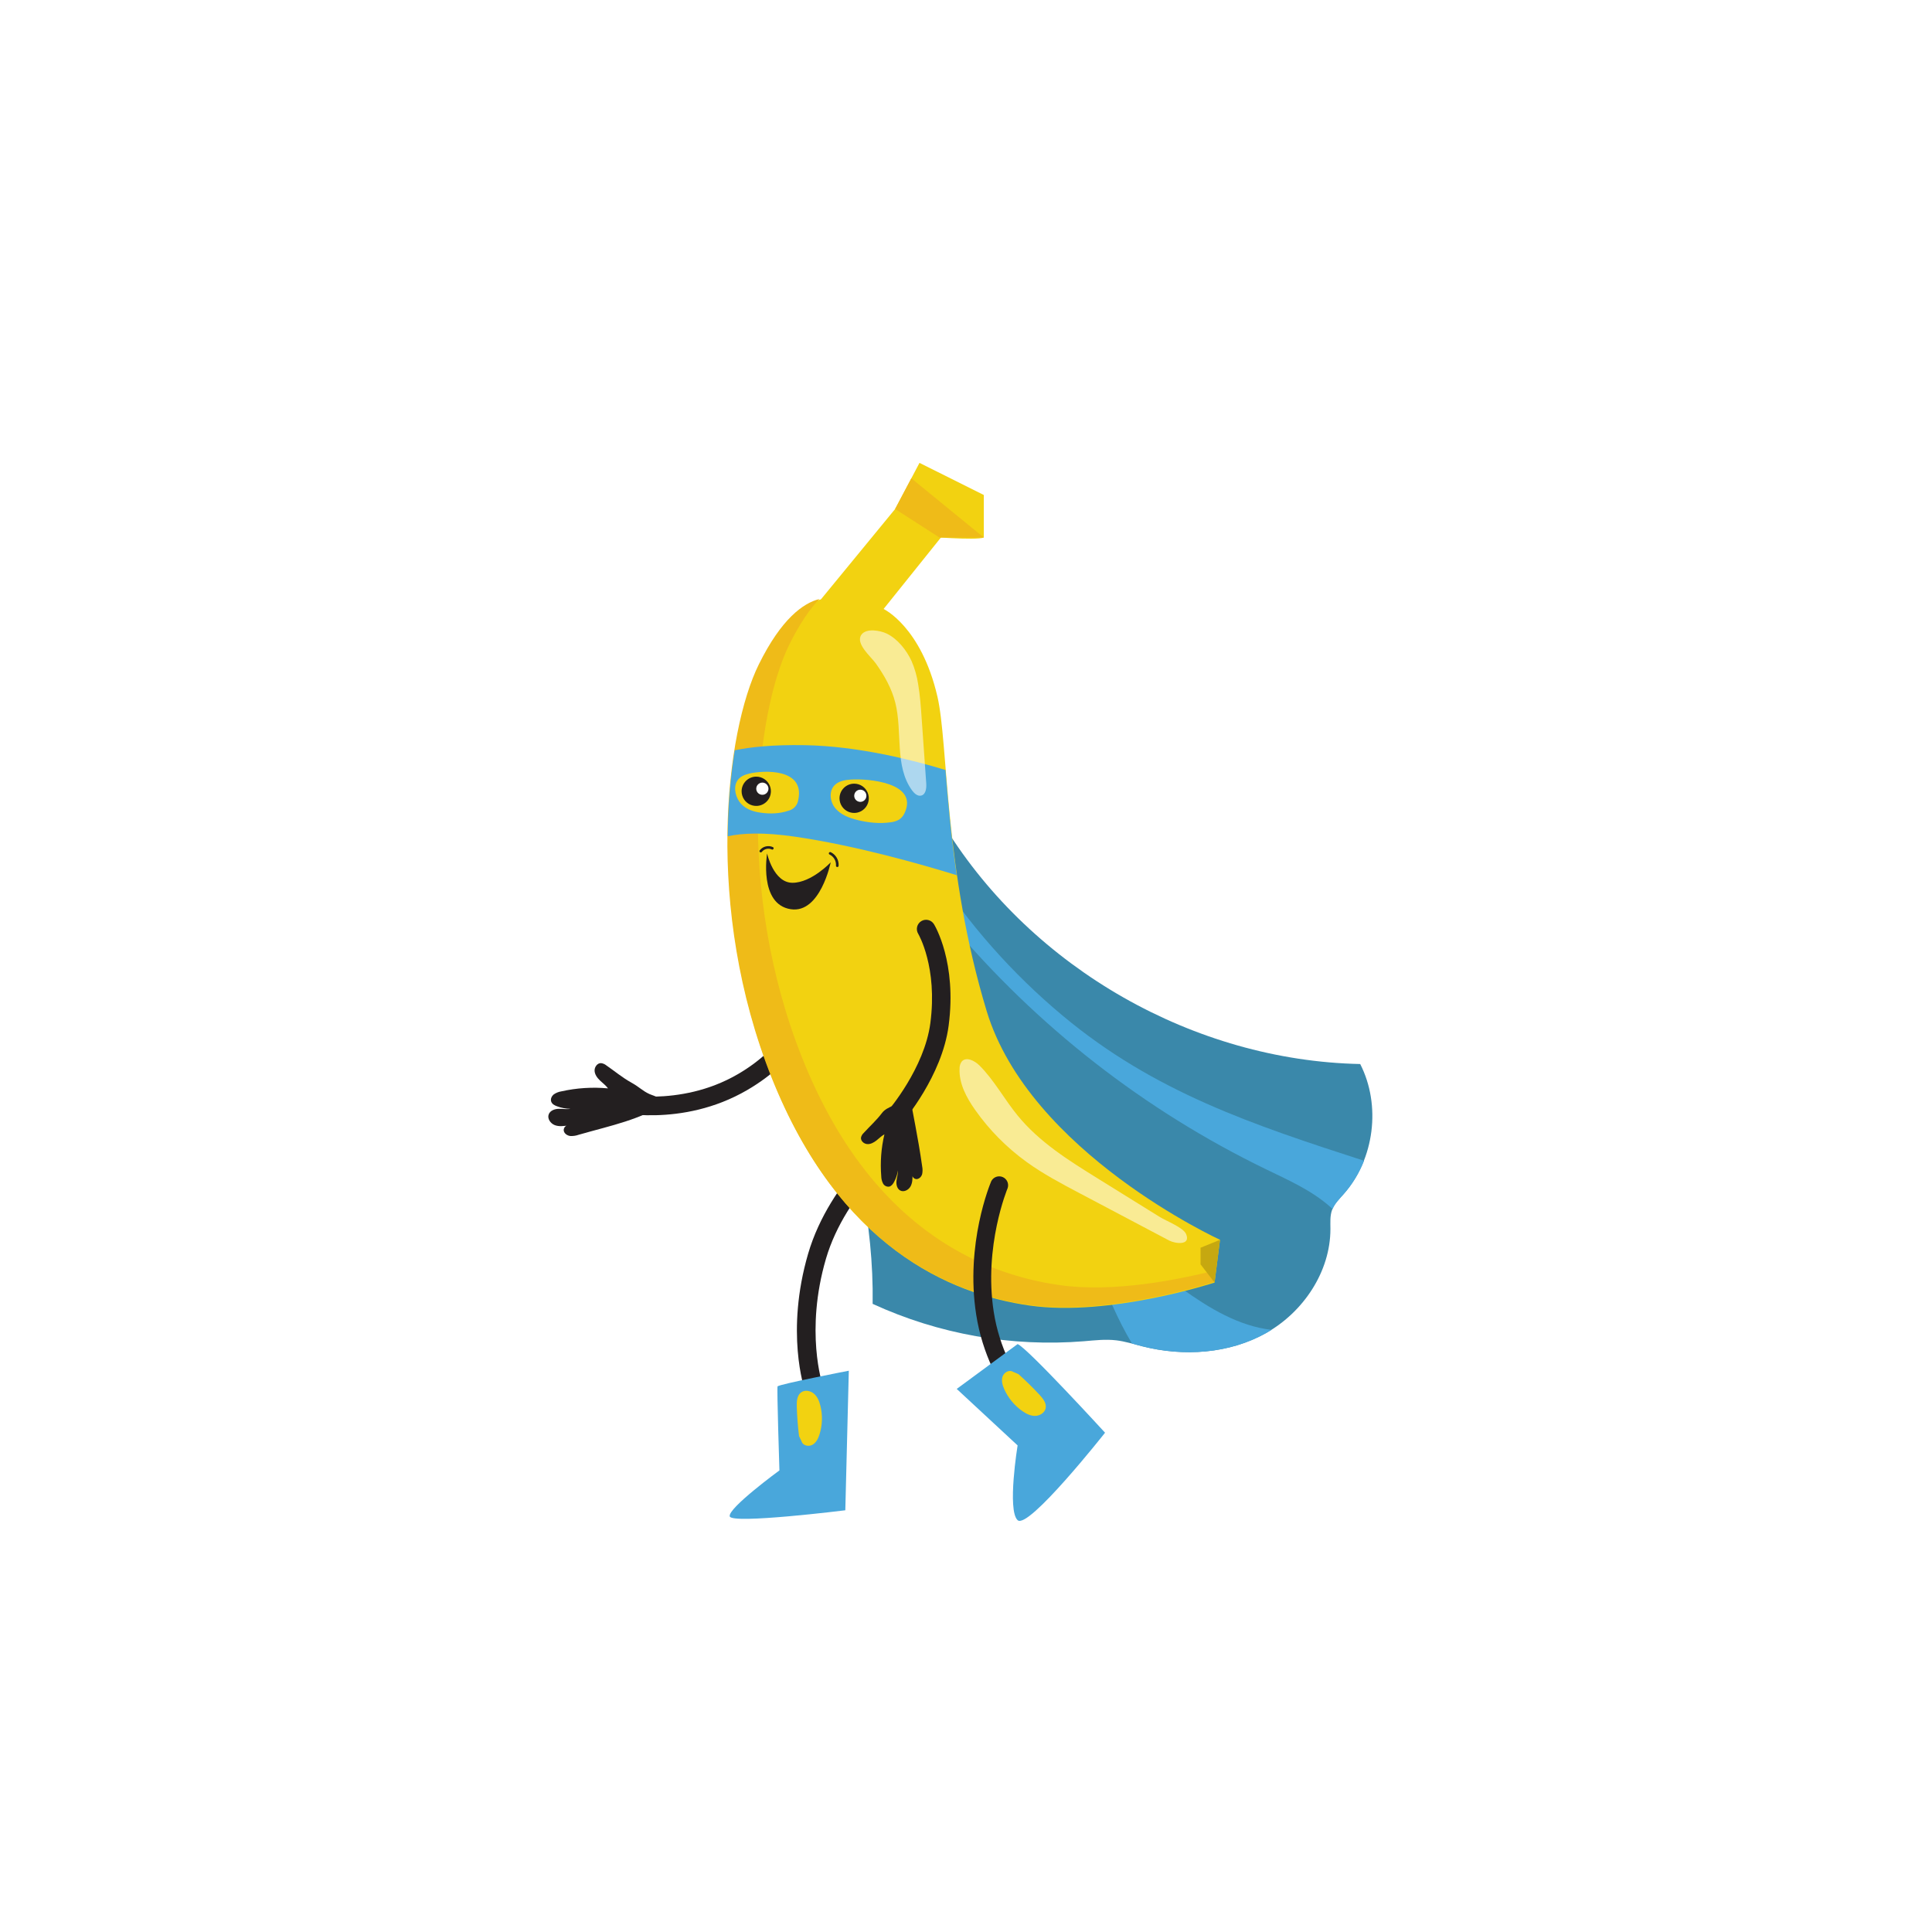 <svg width="96" height="96" viewBox="0 0 96 96" fill="none" xmlns="http://www.w3.org/2000/svg">
<g filter="url(#filter0_i)">
<circle cx="48" cy="48" r="48" fill="white" fill-opacity="0.9"/>
</g>
<path d="M40.462 50.385L40.464 50.38C40.488 50.264 40.466 50.143 40.402 50.042C40.339 49.942 40.239 49.87 40.124 49.842C40.009 49.814 39.887 49.831 39.784 49.891C39.682 49.95 39.606 50.047 39.574 50.162V50.162C39.566 50.191 39.086 51.962 36.672 53.37C33.745 55.077 30.615 54.334 30.583 54.326C30.465 54.297 30.34 54.315 30.236 54.378C30.132 54.44 30.056 54.542 30.027 54.66C29.997 54.778 30.016 54.903 30.079 55.007C30.141 55.111 30.243 55.186 30.361 55.216C30.502 55.251 33.874 56.062 37.132 54.162C39.875 52.565 40.426 50.529 40.462 50.385Z" fill="#231F20"/>
<path d="M32.279 54.366C31.919 54.203 31.79 54.025 31.355 53.784C30.921 53.543 30.539 53.221 30.13 52.94C30.054 52.877 29.961 52.837 29.863 52.826C29.677 52.821 29.535 53.023 29.545 53.209C29.555 53.395 29.676 53.559 29.812 53.689C29.949 53.819 30.101 53.93 30.212 54.081C29.436 54.009 28.654 54.059 27.894 54.229C27.759 54.25 27.63 54.301 27.518 54.379C27.411 54.464 27.343 54.61 27.39 54.739C27.436 54.867 27.555 54.924 27.673 54.969C27.888 55.051 28.116 55.094 28.346 55.096C28.152 55.132 27.953 55.09 27.756 55.096C27.558 55.103 27.339 55.183 27.267 55.367C27.183 55.578 27.351 55.823 27.563 55.906C27.775 55.989 28.014 55.954 28.239 55.922C28.099 55.899 27.982 56.066 28.017 56.203C28.052 56.34 28.195 56.429 28.335 56.447C28.477 56.455 28.619 56.434 28.753 56.386C30.407 55.911 31.782 55.66 33.236 54.733L32.279 54.366Z" fill="#231F20"/>
<path d="M46.971 41.123C51.319 48.13 59.344 52.702 67.588 52.871C68.634 54.92 68.295 57.599 66.769 59.324C66.55 59.574 66.303 59.81 66.19 60.12C66.08 60.419 66.108 60.746 66.108 61.066C66.108 63.187 64.768 65.188 62.922 66.23C61.076 67.272 58.805 67.419 56.751 66.896C56.324 66.787 55.902 66.651 55.465 66.6C54.935 66.537 54.401 66.6 53.867 66.645C50.264 66.938 46.646 66.298 43.361 64.788C43.482 56.73 39.682 49.219 37.12 41.578L46.971 41.123Z" fill="#3A88AA"/>
<path d="M47.217 45.872C46.564 45.092 45.903 44.053 46.329 43.13C48.1 45.891 50.282 48.364 52.8 50.465C57.338 54.263 62.276 55.896 67.779 57.678C67.544 58.281 67.205 58.838 66.778 59.324C66.57 59.559 66.34 59.787 66.215 60.075C66.18 60.041 66.143 60.007 66.106 59.975C65.174 59.147 64.011 58.636 62.889 58.092C56.864 55.167 51.523 51.003 47.217 45.872V45.872Z" fill="#49A7DB"/>
<path d="M58.751 64.047C60.086 65.006 61.566 65.898 63.184 66.079C63.1 66.131 63.017 66.182 62.933 66.23C61.087 67.272 58.817 67.419 56.762 66.896C56.59 66.853 56.419 66.805 56.248 66.759C55.526 65.561 54.974 64.212 54.47 62.916C54.264 62.385 54.054 61.804 54.22 61.258C55.901 61.84 57.305 63.007 58.751 64.047Z" fill="#49A7DB"/>
<path d="M40.024 69.158C40.016 69.145 40.01 69.131 40.004 69.116C39.963 68.998 39.019 66.183 40.157 62.291C41.241 58.588 44.498 56.087 44.637 55.985C44.684 55.943 44.74 55.912 44.8 55.893C44.859 55.874 44.922 55.867 44.985 55.874C45.047 55.88 45.108 55.899 45.163 55.93C45.217 55.96 45.265 56.002 45.303 56.052C45.342 56.102 45.369 56.159 45.384 56.22C45.399 56.281 45.401 56.344 45.391 56.406C45.38 56.468 45.357 56.527 45.323 56.58C45.289 56.633 45.244 56.678 45.192 56.712C45.15 56.744 42.035 59.149 41.041 62.548C39.99 66.142 40.866 68.79 40.875 68.816C40.913 68.927 40.907 69.049 40.858 69.156C40.809 69.262 40.721 69.346 40.612 69.39C40.503 69.434 40.382 69.434 40.272 69.391C40.163 69.347 40.075 69.264 40.025 69.158L40.024 69.158Z" fill="#231F20"/>
<path d="M60.621 61.604C60.621 61.604 51.159 57.271 49.027 50.239C46.896 43.207 47.128 36.971 46.58 34.612C45.772 31.131 43.905 30.26 43.905 30.26L41.996 29.924C41.996 29.924 39.943 28.577 37.734 33.052C36.085 36.388 35.022 45.16 38.372 53.578C41.711 61.96 47.18 64.304 51.159 64.872C55.137 65.44 60.351 63.73 60.351 63.73L60.621 61.604Z" fill="#F2D211"/>
<path d="M37.703 33.018C38.829 30.735 39.917 29.968 40.711 29.765C40.238 30.265 39.732 30.991 39.218 32.033C37.569 35.371 36.505 44.145 39.857 52.561C43.196 60.944 48.665 63.287 52.643 63.855C55.322 64.241 58.563 63.587 60.393 63.121L60.32 63.699C60.32 63.699 55.103 65.409 51.128 64.841C47.152 64.273 41.681 61.928 38.341 53.546C34.989 45.13 36.053 36.356 37.703 33.018Z" fill="#EFBB18"/>
<path d="M43.905 30.26L47.081 26.301L45.05 24.596L40.789 29.785C40.789 29.785 41.215 30.848 41.428 30.989C41.64 31.13 43.905 30.26 43.905 30.26Z" fill="#F2D211"/>
<path d="M48.885 26.708C48.531 26.869 45.902 26.652 45.902 26.652L44.478 25.292L45.689 23L48.885 24.596V26.708Z" fill="#F2D211"/>
<path d="M47.539 43.489C45.764 42.94 42.497 42.009 39.494 41.573C37.94 41.347 36.881 41.396 36.162 41.554C36.172 40.123 36.288 38.695 36.509 37.281C37.278 37.121 38.394 36.999 39.992 37.027C42.657 37.073 45.385 37.773 46.98 38.261C47.102 39.748 47.254 41.525 47.539 43.489Z" fill="#49A7DB"/>
<path d="M44.949 40.398C44.892 40.529 44.799 40.641 44.682 40.721C44.553 40.797 44.408 40.843 44.259 40.858C43.709 40.938 43.145 40.879 42.605 40.745C42.198 40.644 41.782 40.488 41.512 40.169C41.242 39.849 41.174 39.327 41.463 39.024C41.664 38.813 41.977 38.757 42.268 38.737C43.134 38.677 45.653 38.886 44.949 40.398Z" fill="#F2D211"/>
<path d="M39.665 39.744C39.648 39.873 39.591 39.994 39.504 40.091C39.416 40.188 39.301 40.255 39.174 40.285C38.736 40.434 38.27 40.447 37.809 40.383C37.464 40.335 37.101 40.233 36.832 39.951C36.563 39.67 36.428 39.161 36.617 38.825C36.748 38.591 36.992 38.496 37.228 38.44C37.924 38.273 40.007 38.161 39.665 39.744Z" fill="#F2D211"/>
<path d="M52.321 71.634C52.414 71.634 52.505 71.605 52.58 71.551C52.656 71.496 52.713 71.42 52.742 71.331C52.772 71.243 52.773 71.148 52.745 71.059C52.717 70.97 52.662 70.892 52.588 70.836C52.562 70.817 49.94 68.794 49.378 65.185C48.87 61.919 50.058 59.064 50.07 59.036C50.105 58.93 50.1 58.815 50.054 58.713C50.008 58.612 49.926 58.531 49.823 58.487C49.721 58.443 49.605 58.44 49.501 58.477C49.395 58.514 49.308 58.59 49.257 58.689C49.203 58.814 47.956 61.796 48.506 65.32C49.124 69.296 51.939 71.451 52.059 71.543C52.134 71.601 52.226 71.633 52.321 71.634V71.634Z" fill="#231F20"/>
<path d="M41.715 39.667C41.715 39.811 41.758 39.952 41.838 40.071C41.918 40.191 42.031 40.284 42.164 40.339C42.297 40.394 42.444 40.409 42.585 40.381C42.726 40.353 42.855 40.283 42.957 40.181C43.059 40.08 43.128 39.95 43.156 39.809C43.184 39.668 43.17 39.522 43.115 39.389C43.06 39.256 42.967 39.142 42.847 39.062C42.727 38.982 42.587 38.94 42.443 38.94C42.25 38.94 42.065 39.016 41.928 39.153C41.792 39.289 41.715 39.474 41.715 39.667V39.667Z" fill="#231F20"/>
<path d="M42.446 39.541C42.446 39.601 42.463 39.66 42.497 39.709C42.53 39.759 42.577 39.798 42.633 39.821C42.688 39.844 42.749 39.85 42.807 39.838C42.866 39.827 42.92 39.798 42.963 39.755C43.005 39.713 43.034 39.659 43.045 39.6C43.057 39.542 43.051 39.481 43.028 39.425C43.005 39.37 42.967 39.323 42.917 39.29C42.867 39.256 42.808 39.239 42.748 39.239C42.668 39.239 42.591 39.27 42.534 39.327C42.478 39.384 42.446 39.461 42.446 39.541Z" fill="white"/>
<path d="M36.85 39.316C36.85 39.459 36.892 39.6 36.972 39.721C37.051 39.841 37.165 39.934 37.297 39.99C37.43 40.045 37.577 40.06 37.718 40.033C37.859 40.005 37.989 39.936 38.091 39.834C38.194 39.733 38.263 39.603 38.291 39.462C38.32 39.321 38.306 39.174 38.251 39.041C38.196 38.908 38.102 38.794 37.983 38.714C37.863 38.634 37.722 38.591 37.578 38.591C37.386 38.591 37.201 38.667 37.065 38.803C36.928 38.939 36.851 39.123 36.85 39.316V39.316Z" fill="#231F20"/>
<path d="M37.578 39.19C37.578 39.25 37.596 39.308 37.629 39.358C37.662 39.408 37.71 39.447 37.765 39.469C37.82 39.492 37.881 39.498 37.94 39.487C37.999 39.475 38.053 39.446 38.095 39.404C38.137 39.361 38.166 39.307 38.178 39.249C38.19 39.19 38.184 39.129 38.16 39.074C38.138 39.019 38.099 38.971 38.049 38.938C37.999 38.905 37.941 38.887 37.881 38.887C37.8 38.887 37.724 38.919 37.667 38.976C37.61 39.032 37.578 39.109 37.578 39.19Z" fill="white"/>
<path d="M41.277 42.849C41.277 42.849 40.325 43.865 39.379 43.865C38.434 43.865 38.116 42.407 38.116 42.407C38.116 42.407 37.698 44.934 39.291 45.178C40.761 45.405 41.277 42.849 41.277 42.849Z" fill="#231F20"/>
<path d="M38.343 42.207C38.261 42.171 38.169 42.162 38.081 42.184C37.994 42.205 37.916 42.254 37.86 42.324C37.851 42.339 37.836 42.349 37.82 42.353C37.803 42.358 37.785 42.355 37.77 42.347C37.763 42.343 37.756 42.338 37.75 42.331C37.745 42.324 37.741 42.316 37.739 42.308C37.736 42.299 37.736 42.291 37.737 42.282C37.739 42.273 37.742 42.265 37.747 42.258C37.822 42.159 37.928 42.088 38.049 42.059C38.169 42.029 38.297 42.041 38.409 42.094C38.417 42.099 38.423 42.104 38.429 42.111C38.434 42.118 38.438 42.126 38.44 42.134C38.443 42.142 38.443 42.151 38.442 42.16C38.44 42.168 38.437 42.177 38.432 42.184C38.423 42.199 38.409 42.209 38.392 42.214C38.376 42.218 38.358 42.216 38.343 42.207V42.207Z" fill="#231F20"/>
<path d="M41.539 43.018C41.548 42.903 41.522 42.788 41.465 42.688C41.407 42.588 41.321 42.508 41.217 42.459C41.209 42.455 41.202 42.449 41.197 42.442C41.191 42.435 41.188 42.427 41.185 42.419C41.183 42.41 41.183 42.402 41.184 42.393C41.186 42.385 41.189 42.376 41.194 42.369C41.203 42.355 41.217 42.344 41.234 42.34C41.25 42.335 41.268 42.338 41.283 42.346C41.407 42.407 41.51 42.503 41.579 42.623C41.648 42.743 41.679 42.88 41.67 43.018C41.67 43.035 41.663 43.052 41.651 43.064C41.638 43.076 41.622 43.083 41.604 43.083C41.587 43.083 41.57 43.076 41.558 43.064C41.546 43.052 41.539 43.035 41.539 43.018V43.018Z" fill="#231F20"/>
<path d="M44.478 55.945C44.544 55.945 44.609 55.931 44.669 55.904C44.729 55.876 44.782 55.836 44.825 55.787C44.906 55.694 46.806 53.477 47.137 50.965C47.551 47.821 46.454 45.998 46.408 45.922C46.344 45.818 46.242 45.744 46.124 45.716C46.006 45.687 45.881 45.707 45.777 45.771C45.674 45.834 45.599 45.936 45.571 46.054C45.543 46.173 45.562 46.297 45.626 46.401C45.64 46.426 46.596 48.054 46.228 50.843C45.932 53.085 44.15 55.164 44.133 55.184C44.075 55.251 44.037 55.332 44.025 55.419C44.012 55.506 44.025 55.595 44.061 55.675C44.097 55.755 44.156 55.823 44.23 55.87C44.304 55.918 44.391 55.943 44.478 55.943V55.945Z" fill="#231F20"/>
<path d="M44.843 54.628C44.656 54.93 44.093 54.948 43.825 55.305C43.557 55.662 43.221 55.963 42.919 56.293C42.853 56.353 42.807 56.43 42.784 56.516C42.756 56.682 42.918 56.834 43.086 56.848C43.254 56.863 43.414 56.775 43.547 56.672C43.679 56.569 43.797 56.445 43.946 56.364C43.785 57.047 43.732 57.751 43.789 58.45C43.791 58.573 43.82 58.694 43.876 58.804C43.904 58.858 43.949 58.903 44.003 58.931C44.057 58.96 44.119 58.971 44.18 58.964C44.291 58.94 44.368 58.838 44.421 58.74C44.521 58.559 44.588 58.361 44.619 58.156C44.626 58.333 44.564 58.506 44.546 58.682C44.527 58.858 44.571 59.064 44.725 59.151C44.904 59.253 45.142 59.134 45.243 58.954C45.344 58.775 45.344 58.559 45.342 58.353C45.304 58.479 45.438 58.604 45.565 58.587C45.692 58.57 45.789 58.457 45.822 58.337C45.847 58.211 45.847 58.082 45.822 57.956C45.605 56.422 45.346 55.306 45.221 54.48L44.843 54.628Z" fill="#231F20"/>
<path d="M50.564 66.787C51.03 66.952 54.909 71.191 54.909 71.191C54.909 71.191 51.09 76.032 50.564 75.536C50.039 75.041 50.564 71.822 50.564 71.822L47.539 69.015L50.564 66.787Z" fill="#49A7DB"/>
<path d="M42.177 68.11C42.177 68.11 38.674 68.788 38.636 68.891C38.598 68.993 38.729 73.064 38.729 73.064C38.729 73.064 36.144 74.954 36.261 75.35C36.379 75.745 42.003 75.045 42.003 75.045L42.177 68.11Z" fill="#49A7DB"/>
<path d="M49.82 68.391C49.894 68.189 50.152 68.047 50.333 68.163L50.607 68.28C50.974 68.608 51.325 68.953 51.66 69.314C51.832 69.501 52.011 69.732 51.957 69.979C51.908 70.203 51.669 70.349 51.44 70.355C51.211 70.361 50.993 70.25 50.804 70.119C50.406 69.842 50.092 69.461 49.896 69.017C49.809 68.818 49.747 68.593 49.82 68.391Z" fill="#F2D211"/>
<path d="M40.368 71.791C40.181 71.896 39.892 71.832 39.833 71.626L39.703 71.356C39.643 70.867 39.606 70.377 39.591 69.885C39.584 69.632 39.602 69.339 39.806 69.188C39.989 69.051 40.265 69.1 40.441 69.249C40.616 69.397 40.708 69.621 40.763 69.844C40.881 70.314 40.867 70.808 40.722 71.271C40.658 71.477 40.556 71.687 40.368 71.791Z" fill="#F2D211"/>
<path opacity="0.55" d="M45.294 32.845C45.453 33.212 45.563 33.599 45.623 33.996C45.717 34.553 45.757 35.118 45.796 35.681C45.872 36.761 45.948 37.841 46.024 38.921C46.041 39.161 46.007 39.474 45.774 39.532C45.597 39.576 45.432 39.427 45.325 39.282C44.439 38.072 44.852 36.374 44.488 34.92C44.309 34.205 43.94 33.557 43.515 32.962C43.278 32.63 42.495 31.983 42.799 31.543C43.041 31.194 43.751 31.332 44.057 31.481C44.597 31.739 45.049 32.31 45.294 32.845Z" fill="white"/>
<path opacity="0.55" d="M58.097 61.642L53.645 59.29C52.745 58.815 51.842 58.338 51.017 57.742C50.024 57.026 49.157 56.149 48.452 55.148C48.023 54.538 47.644 53.837 47.681 53.093C47.677 52.97 47.714 52.849 47.786 52.749C48.004 52.492 48.422 52.7 48.662 52.936C49.405 53.676 49.905 54.626 50.569 55.434C51.639 56.745 53.102 57.662 54.541 58.554L57.645 60.481C57.934 60.661 58.803 60.994 58.938 61.322C59.18 61.905 58.39 61.796 58.097 61.642Z" fill="white"/>
<path d="M60.621 61.605L59.655 61.999V62.825L60.351 63.73L60.621 61.605Z" fill="#C6A810"/>
<path d="M48.885 26.708L45.284 23.768L44.478 25.292L46.679 26.708H48.885Z" fill="#EFBB18"/>
<defs>
<filter id="filter0_i" x="0" y="0" width="96" height="100" filterUnits="userSpaceOnUse" color-interpolation-filters="sRGB">
<feFlood flood-opacity="0" result="BackgroundImageFix"/>
<feBlend mode="normal" in="SourceGraphic" in2="BackgroundImageFix" result="shape"/>
<feColorMatrix in="SourceAlpha" type="matrix" values="0 0 0 0 0 0 0 0 0 0 0 0 0 0 0 0 0 0 127 0" result="hardAlpha"/>
<feOffset dy="4"/>
<feGaussianBlur stdDeviation="7.5"/>
<feComposite in2="hardAlpha" operator="arithmetic" k2="-1" k3="1"/>
<feColorMatrix type="matrix" values="0 0 0 0 0.69 0 0 0 0 0.538 0 0 0 0 0 0 0 0 0.5 0"/>
<feBlend mode="normal" in2="shape" result="effect1_innerShadow"/>
</filter>
</defs>
</svg>
